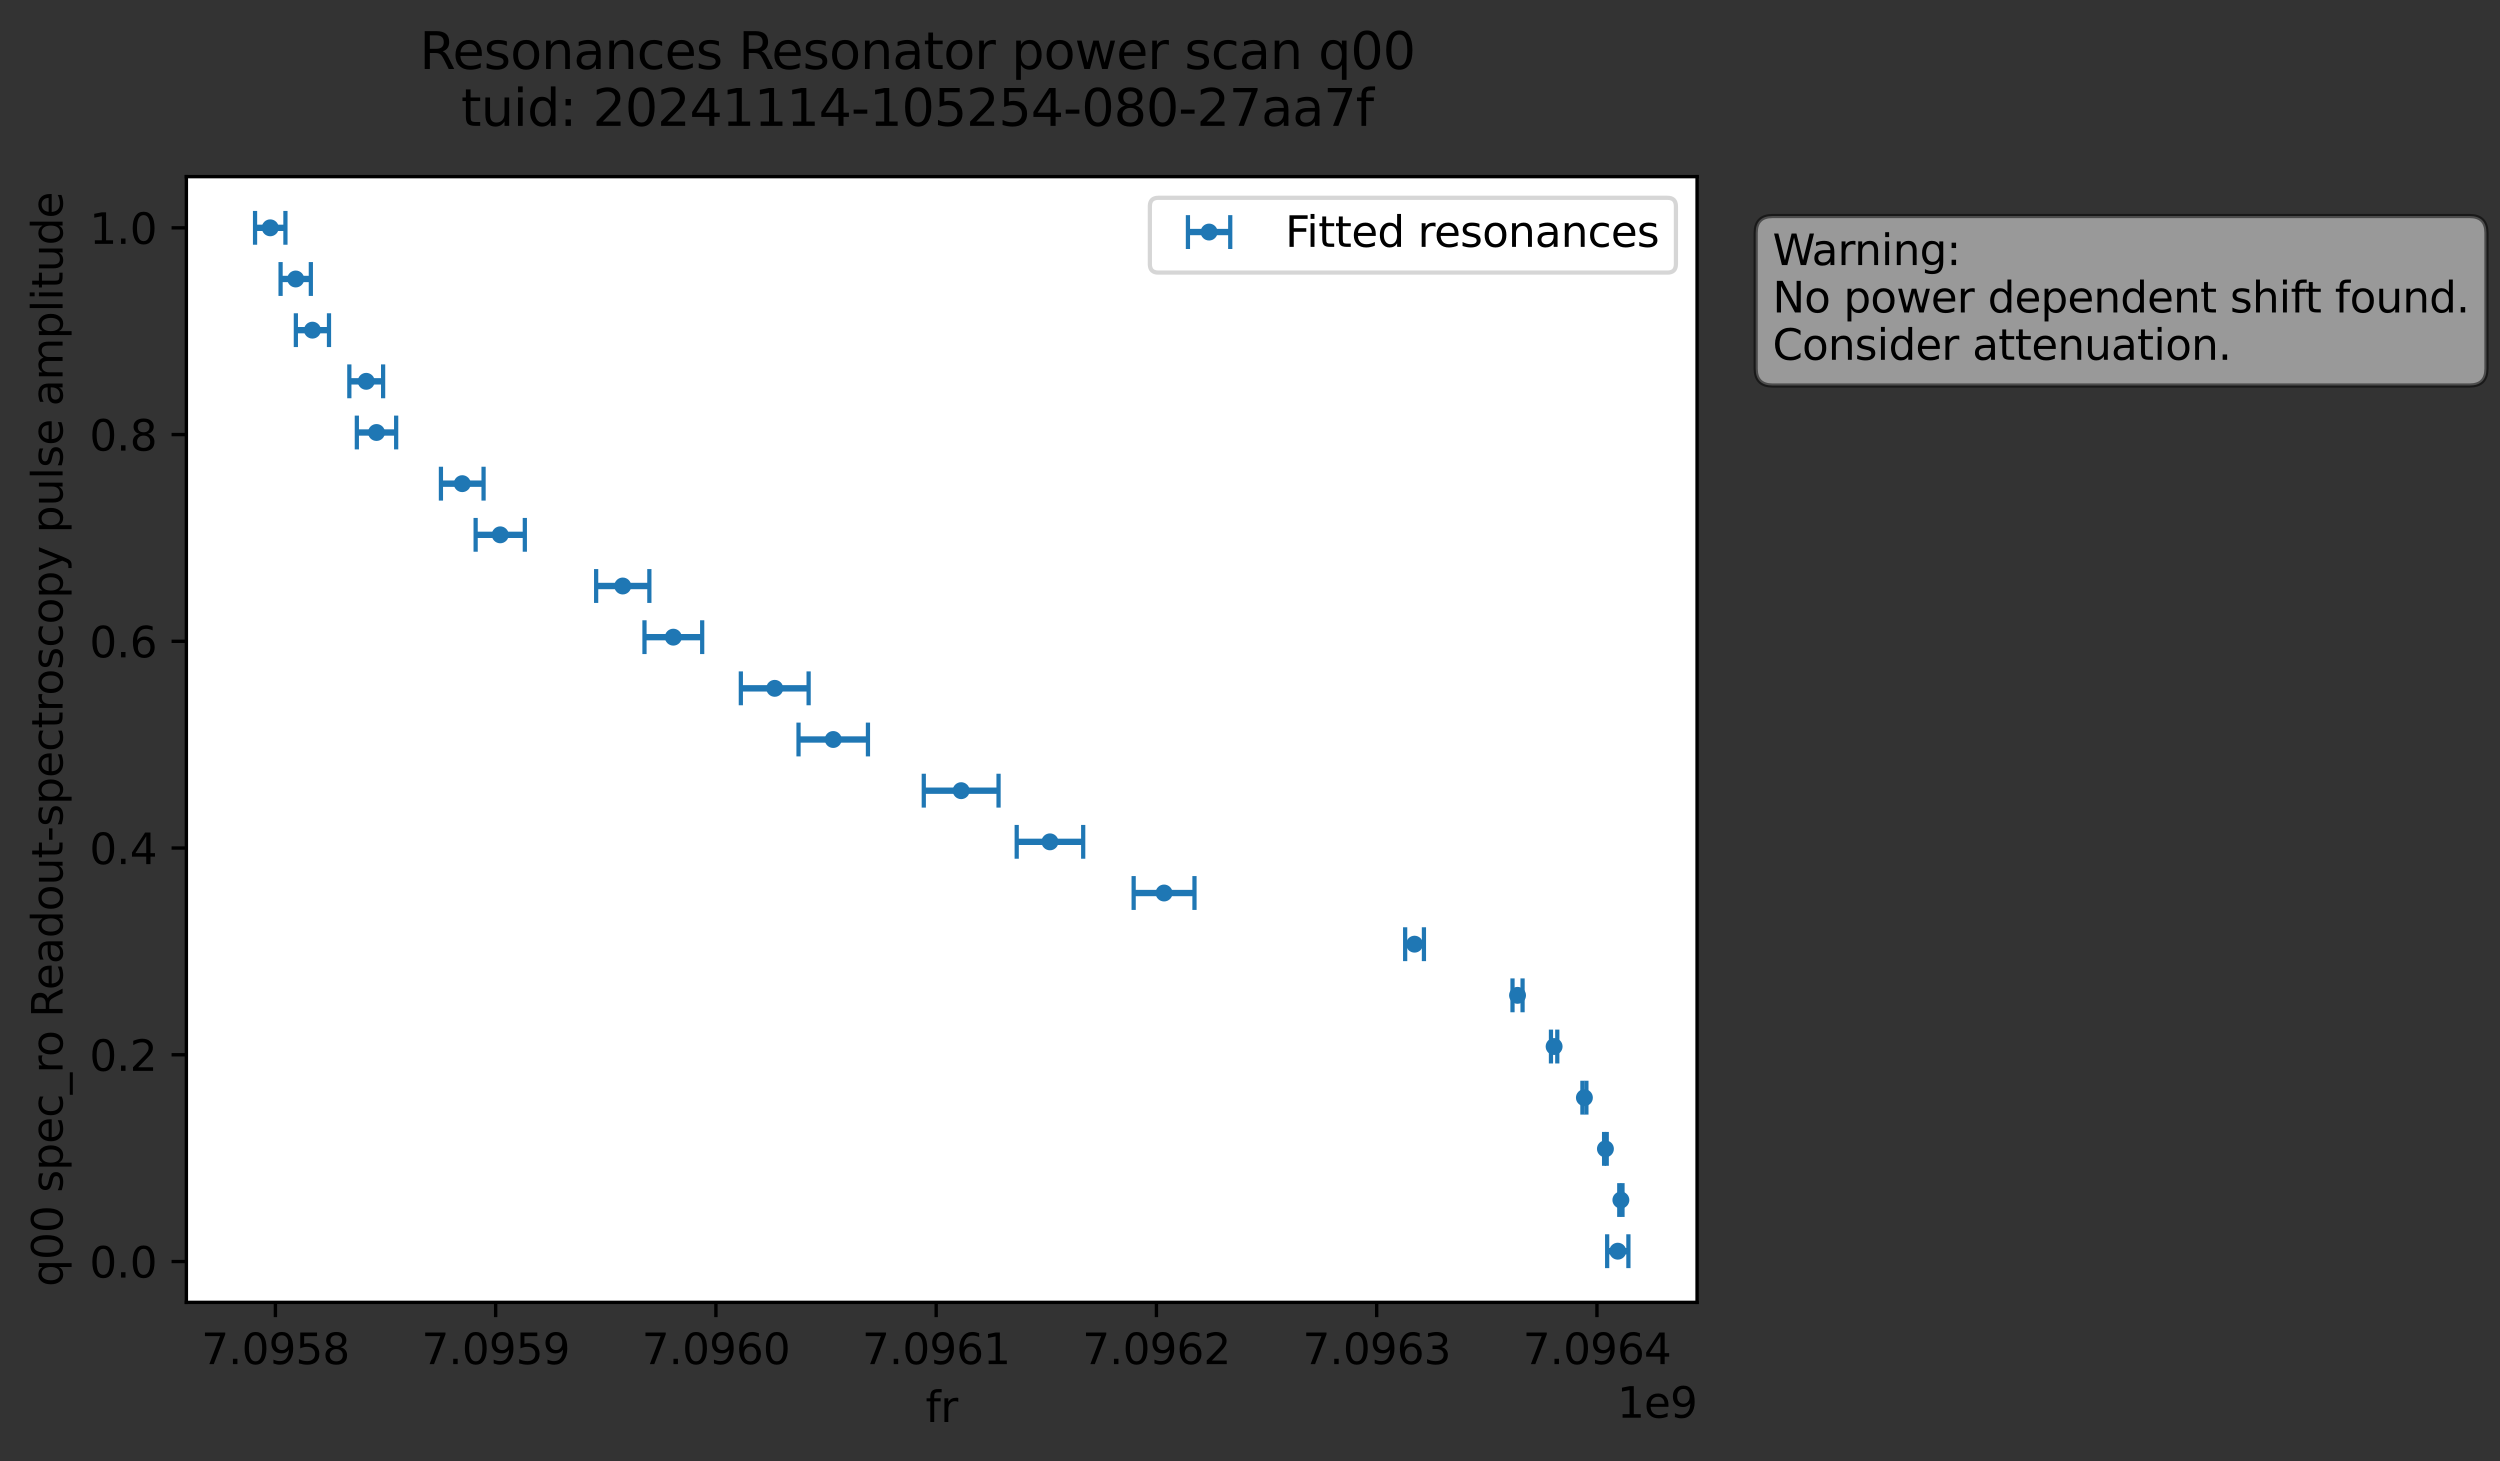 <?xml version="1.0" encoding="utf-8" standalone="no"?>
<!DOCTYPE svg PUBLIC "-//W3C//DTD SVG 1.1//EN"
  "http://www.w3.org/Graphics/SVG/1.1/DTD/svg11.dtd">
<svg xmlns:xlink="http://www.w3.org/1999/xlink" width="590.989pt" height="345.428pt" viewBox="0 0 590.989 345.428" xmlns="http://www.w3.org/2000/svg" version="1.1">
 <rect x="0" y="0" width="590.989" height="345.428" fill="#333333" stroke="none"/>
 <defs>
  <style type="text/css">*{stroke-linejoin: round; stroke-linecap: butt}</style>
 </defs>
 <g id="figure_1">
  <g id="patch_1">
   <path d="M 0 345.428 
L 590.989 345.428 
L 590.989 -0 
L 0 -0 
L 0 345.428 
z
" style="fill: none; opacity: 0"/>
  </g>
  <g id="axes_1">
   <g id="patch_2">
    <path d="M 44.059 307.872 
L 401.179 307.872 
L 401.179 41.76 
L 44.059 41.76 
z
" style="fill: #ffffff"/>
   </g>
   <g id="matplotlib.axis_1">
    <g id="xtick_1">
     <g id="line2d_1">
      <defs>
       <path id="m3586ecd455" d="M 0 0 
L 0 3.5 
" style="stroke: #000000; stroke-width: 0.8"/>
      </defs>
      <g>
       <use xlink:href="#m3586ecd455" x="65.103" y="307.872" style="stroke: #000000; stroke-width: 0.8"/>
      </g>
     </g>
     <g id="text_1">
      <!-- 7.0958 -->
      <g transform="translate(47.608 322.47) scale(0.1 -0.1)">
       <defs>
        <path id="DejaVuSans-37" d="M 525 4666 
L 3525 4666 
L 3525 4397 
L 1831 0 
L 1172 0 
L 2766 4134 
L 525 4134 
L 525 4666 
z
" transform="scale(0.016)"/>
        <path id="DejaVuSans-2e" d="M 684 794 
L 1344 794 
L 1344 0 
L 684 0 
L 684 794 
z
" transform="scale(0.016)"/>
        <path id="DejaVuSans-30" d="M 2034 4250 
Q 1547 4250 1301 3770 
Q 1056 3291 1056 2328 
Q 1056 1369 1301 889 
Q 1547 409 2034 409 
Q 2525 409 2770 889 
Q 3016 1369 3016 2328 
Q 3016 3291 2770 3770 
Q 2525 4250 2034 4250 
z
M 2034 4750 
Q 2819 4750 3233 4129 
Q 3647 3509 3647 2328 
Q 3647 1150 3233 529 
Q 2819 -91 2034 -91 
Q 1250 -91 836 529 
Q 422 1150 422 2328 
Q 422 3509 836 4129 
Q 1250 4750 2034 4750 
z
" transform="scale(0.016)"/>
        <path id="DejaVuSans-39" d="M 703 97 
L 703 672 
Q 941 559 1184 500 
Q 1428 441 1663 441 
Q 2288 441 2617 861 
Q 2947 1281 2994 2138 
Q 2813 1869 2534 1725 
Q 2256 1581 1919 1581 
Q 1219 1581 811 2004 
Q 403 2428 403 3163 
Q 403 3881 828 4315 
Q 1253 4750 1959 4750 
Q 2769 4750 3195 4129 
Q 3622 3509 3622 2328 
Q 3622 1225 3098 567 
Q 2575 -91 1691 -91 
Q 1453 -91 1209 -44 
Q 966 3 703 97 
z
M 1959 2075 
Q 2384 2075 2632 2365 
Q 2881 2656 2881 3163 
Q 2881 3666 2632 3958 
Q 2384 4250 1959 4250 
Q 1534 4250 1286 3958 
Q 1038 3666 1038 3163 
Q 1038 2656 1286 2365 
Q 1534 2075 1959 2075 
z
" transform="scale(0.016)"/>
        <path id="DejaVuSans-35" d="M 691 4666 
L 3169 4666 
L 3169 4134 
L 1269 4134 
L 1269 2991 
Q 1406 3038 1543 3061 
Q 1681 3084 1819 3084 
Q 2600 3084 3056 2656 
Q 3513 2228 3513 1497 
Q 3513 744 3044 326 
Q 2575 -91 1722 -91 
Q 1428 -91 1123 -41 
Q 819 9 494 109 
L 494 744 
Q 775 591 1075 516 
Q 1375 441 1709 441 
Q 2250 441 2565 725 
Q 2881 1009 2881 1497 
Q 2881 1984 2565 2268 
Q 2250 2553 1709 2553 
Q 1456 2553 1204 2497 
Q 953 2441 691 2322 
L 691 4666 
z
" transform="scale(0.016)"/>
        <path id="DejaVuSans-38" d="M 2034 2216 
Q 1584 2216 1326 1975 
Q 1069 1734 1069 1313 
Q 1069 891 1326 650 
Q 1584 409 2034 409 
Q 2484 409 2743 651 
Q 3003 894 3003 1313 
Q 3003 1734 2745 1975 
Q 2488 2216 2034 2216 
z
M 1403 2484 
Q 997 2584 770 2862 
Q 544 3141 544 3541 
Q 544 4100 942 4425 
Q 1341 4750 2034 4750 
Q 2731 4750 3128 4425 
Q 3525 4100 3525 3541 
Q 3525 3141 3298 2862 
Q 3072 2584 2669 2484 
Q 3125 2378 3379 2068 
Q 3634 1759 3634 1313 
Q 3634 634 3220 271 
Q 2806 -91 2034 -91 
Q 1263 -91 848 271 
Q 434 634 434 1313 
Q 434 1759 690 2068 
Q 947 2378 1403 2484 
z
M 1172 3481 
Q 1172 3119 1398 2916 
Q 1625 2713 2034 2713 
Q 2441 2713 2670 2916 
Q 2900 3119 2900 3481 
Q 2900 3844 2670 4047 
Q 2441 4250 2034 4250 
Q 1625 4250 1398 4047 
Q 1172 3844 1172 3481 
z
" transform="scale(0.016)"/>
       </defs>
       <use xlink:href="#DejaVuSans-37"/>
       <use xlink:href="#DejaVuSans-2e" x="63.623"/>
       <use xlink:href="#DejaVuSans-30" x="95.41"/>
       <use xlink:href="#DejaVuSans-39" x="159.033"/>
       <use xlink:href="#DejaVuSans-35" x="222.656"/>
       <use xlink:href="#DejaVuSans-38" x="286.279"/>
      </g>
     </g>
    </g>
    <g id="xtick_2">
     <g id="line2d_2">
      <g>
       <use xlink:href="#m3586ecd455" x="117.171" y="307.872" style="stroke: #000000; stroke-width: 0.8"/>
      </g>
     </g>
     <g id="text_2">
      <!-- 7.0959 -->
      <g transform="translate(99.676 322.47) scale(0.1 -0.1)">
       <use xlink:href="#DejaVuSans-37"/>
       <use xlink:href="#DejaVuSans-2e" x="63.623"/>
       <use xlink:href="#DejaVuSans-30" x="95.41"/>
       <use xlink:href="#DejaVuSans-39" x="159.033"/>
       <use xlink:href="#DejaVuSans-35" x="222.656"/>
       <use xlink:href="#DejaVuSans-39" x="286.279"/>
      </g>
     </g>
    </g>
    <g id="xtick_3">
     <g id="line2d_3">
      <g>
       <use xlink:href="#m3586ecd455" x="169.239" y="307.872" style="stroke: #000000; stroke-width: 0.8"/>
      </g>
     </g>
     <g id="text_3">
      <!-- 7.0960 -->
      <g transform="translate(151.744 322.47) scale(0.1 -0.1)">
       <defs>
        <path id="DejaVuSans-36" d="M 2113 2584 
Q 1688 2584 1439 2293 
Q 1191 2003 1191 1497 
Q 1191 994 1439 701 
Q 1688 409 2113 409 
Q 2538 409 2786 701 
Q 3034 994 3034 1497 
Q 3034 2003 2786 2293 
Q 2538 2584 2113 2584 
z
M 3366 4563 
L 3366 3988 
Q 3128 4100 2886 4159 
Q 2644 4219 2406 4219 
Q 1781 4219 1451 3797 
Q 1122 3375 1075 2522 
Q 1259 2794 1537 2939 
Q 1816 3084 2150 3084 
Q 2853 3084 3261 2657 
Q 3669 2231 3669 1497 
Q 3669 778 3244 343 
Q 2819 -91 2113 -91 
Q 1303 -91 875 529 
Q 447 1150 447 2328 
Q 447 3434 972 4092 
Q 1497 4750 2381 4750 
Q 2619 4750 2861 4703 
Q 3103 4656 3366 4563 
z
" transform="scale(0.016)"/>
       </defs>
       <use xlink:href="#DejaVuSans-37"/>
       <use xlink:href="#DejaVuSans-2e" x="63.623"/>
       <use xlink:href="#DejaVuSans-30" x="95.41"/>
       <use xlink:href="#DejaVuSans-39" x="159.033"/>
       <use xlink:href="#DejaVuSans-36" x="222.656"/>
       <use xlink:href="#DejaVuSans-30" x="286.279"/>
      </g>
     </g>
    </g>
    <g id="xtick_4">
     <g id="line2d_4">
      <g>
       <use xlink:href="#m3586ecd455" x="221.307" y="307.872" style="stroke: #000000; stroke-width: 0.8"/>
      </g>
     </g>
     <g id="text_4">
      <!-- 7.0961 -->
      <g transform="translate(203.812 322.47) scale(0.1 -0.1)">
       <defs>
        <path id="DejaVuSans-31" d="M 794 531 
L 1825 531 
L 1825 4091 
L 703 3866 
L 703 4441 
L 1819 4666 
L 2450 4666 
L 2450 531 
L 3481 531 
L 3481 0 
L 794 0 
L 794 531 
z
" transform="scale(0.016)"/>
       </defs>
       <use xlink:href="#DejaVuSans-37"/>
       <use xlink:href="#DejaVuSans-2e" x="63.623"/>
       <use xlink:href="#DejaVuSans-30" x="95.41"/>
       <use xlink:href="#DejaVuSans-39" x="159.033"/>
       <use xlink:href="#DejaVuSans-36" x="222.656"/>
       <use xlink:href="#DejaVuSans-31" x="286.279"/>
      </g>
     </g>
    </g>
    <g id="xtick_5">
     <g id="line2d_5">
      <g>
       <use xlink:href="#m3586ecd455" x="273.375" y="307.872" style="stroke: #000000; stroke-width: 0.8"/>
      </g>
     </g>
     <g id="text_5">
      <!-- 7.0962 -->
      <g transform="translate(255.88 322.47) scale(0.1 -0.1)">
       <defs>
        <path id="DejaVuSans-32" d="M 1228 531 
L 3431 531 
L 3431 0 
L 469 0 
L 469 531 
Q 828 903 1448 1529 
Q 2069 2156 2228 2338 
Q 2531 2678 2651 2914 
Q 2772 3150 2772 3378 
Q 2772 3750 2511 3984 
Q 2250 4219 1831 4219 
Q 1534 4219 1204 4116 
Q 875 4013 500 3803 
L 500 4441 
Q 881 4594 1212 4672 
Q 1544 4750 1819 4750 
Q 2544 4750 2975 4387 
Q 3406 4025 3406 3419 
Q 3406 3131 3298 2873 
Q 3191 2616 2906 2266 
Q 2828 2175 2409 1742 
Q 1991 1309 1228 531 
z
" transform="scale(0.016)"/>
       </defs>
       <use xlink:href="#DejaVuSans-37"/>
       <use xlink:href="#DejaVuSans-2e" x="63.623"/>
       <use xlink:href="#DejaVuSans-30" x="95.41"/>
       <use xlink:href="#DejaVuSans-39" x="159.033"/>
       <use xlink:href="#DejaVuSans-36" x="222.656"/>
       <use xlink:href="#DejaVuSans-32" x="286.279"/>
      </g>
     </g>
    </g>
    <g id="xtick_6">
     <g id="line2d_6">
      <g>
       <use xlink:href="#m3586ecd455" x="325.443" y="307.872" style="stroke: #000000; stroke-width: 0.8"/>
      </g>
     </g>
     <g id="text_6">
      <!-- 7.0963 -->
      <g transform="translate(307.948 322.47) scale(0.1 -0.1)">
       <defs>
        <path id="DejaVuSans-33" d="M 2597 2516 
Q 3050 2419 3304 2112 
Q 3559 1806 3559 1356 
Q 3559 666 3084 287 
Q 2609 -91 1734 -91 
Q 1441 -91 1130 -33 
Q 819 25 488 141 
L 488 750 
Q 750 597 1062 519 
Q 1375 441 1716 441 
Q 2309 441 2620 675 
Q 2931 909 2931 1356 
Q 2931 1769 2642 2001 
Q 2353 2234 1838 2234 
L 1294 2234 
L 1294 2753 
L 1863 2753 
Q 2328 2753 2575 2939 
Q 2822 3125 2822 3475 
Q 2822 3834 2567 4026 
Q 2313 4219 1838 4219 
Q 1578 4219 1281 4162 
Q 984 4106 628 3988 
L 628 4550 
Q 988 4650 1302 4700 
Q 1616 4750 1894 4750 
Q 2613 4750 3031 4423 
Q 3450 4097 3450 3541 
Q 3450 3153 3228 2886 
Q 3006 2619 2597 2516 
z
" transform="scale(0.016)"/>
       </defs>
       <use xlink:href="#DejaVuSans-37"/>
       <use xlink:href="#DejaVuSans-2e" x="63.623"/>
       <use xlink:href="#DejaVuSans-30" x="95.41"/>
       <use xlink:href="#DejaVuSans-39" x="159.033"/>
       <use xlink:href="#DejaVuSans-36" x="222.656"/>
       <use xlink:href="#DejaVuSans-33" x="286.279"/>
      </g>
     </g>
    </g>
    <g id="xtick_7">
     <g id="line2d_7">
      <g>
       <use xlink:href="#m3586ecd455" x="377.512" y="307.872" style="stroke: #000000; stroke-width: 0.8"/>
      </g>
     </g>
     <g id="text_7">
      <!-- 7.0964 -->
      <g transform="translate(360.016 322.47) scale(0.1 -0.1)">
       <defs>
        <path id="DejaVuSans-34" d="M 2419 4116 
L 825 1625 
L 2419 1625 
L 2419 4116 
z
M 2253 4666 
L 3047 4666 
L 3047 1625 
L 3713 1625 
L 3713 1100 
L 3047 1100 
L 3047 0 
L 2419 0 
L 2419 1100 
L 313 1100 
L 313 1709 
L 2253 4666 
z
" transform="scale(0.016)"/>
       </defs>
       <use xlink:href="#DejaVuSans-37"/>
       <use xlink:href="#DejaVuSans-2e" x="63.623"/>
       <use xlink:href="#DejaVuSans-30" x="95.41"/>
       <use xlink:href="#DejaVuSans-39" x="159.033"/>
       <use xlink:href="#DejaVuSans-36" x="222.656"/>
       <use xlink:href="#DejaVuSans-34" x="286.279"/>
      </g>
     </g>
    </g>
    <g id="text_8">
     <!-- fr -->
     <g transform="translate(218.804 336.149) scale(0.1 -0.1)">
      <defs>
       <path id="DejaVuSans-66" d="M 2375 4863 
L 2375 4384 
L 1825 4384 
Q 1516 4384 1395 4259 
Q 1275 4134 1275 3809 
L 1275 3500 
L 2222 3500 
L 2222 3053 
L 1275 3053 
L 1275 0 
L 697 0 
L 697 3053 
L 147 3053 
L 147 3500 
L 697 3500 
L 697 3744 
Q 697 4328 969 4595 
Q 1241 4863 1831 4863 
L 2375 4863 
z
" transform="scale(0.016)"/>
       <path id="DejaVuSans-72" d="M 2631 2963 
Q 2534 3019 2420 3045 
Q 2306 3072 2169 3072 
Q 1681 3072 1420 2755 
Q 1159 2438 1159 1844 
L 1159 0 
L 581 0 
L 581 3500 
L 1159 3500 
L 1159 2956 
Q 1341 3275 1631 3429 
Q 1922 3584 2338 3584 
Q 2397 3584 2469 3576 
Q 2541 3569 2628 3553 
L 2631 2963 
z
" transform="scale(0.016)"/>
      </defs>
      <use xlink:href="#DejaVuSans-66"/>
      <use xlink:href="#DejaVuSans-72" x="35.205"/>
     </g>
    </g>
    <g id="text_9">
     <!-- 1e9 -->
     <g transform="translate(382.301 335.149) scale(0.1 -0.1)">
      <defs>
       <path id="DejaVuSans-65" d="M 3597 1894 
L 3597 1613 
L 953 1613 
Q 991 1019 1311 708 
Q 1631 397 2203 397 
Q 2534 397 2845 478 
Q 3156 559 3463 722 
L 3463 178 
Q 3153 47 2828 -22 
Q 2503 -91 2169 -91 
Q 1331 -91 842 396 
Q 353 884 353 1716 
Q 353 2575 817 3079 
Q 1281 3584 2069 3584 
Q 2775 3584 3186 3129 
Q 3597 2675 3597 1894 
z
M 3022 2063 
Q 3016 2534 2758 2815 
Q 2500 3097 2075 3097 
Q 1594 3097 1305 2825 
Q 1016 2553 972 2059 
L 3022 2063 
z
" transform="scale(0.016)"/>
      </defs>
      <use xlink:href="#DejaVuSans-31"/>
      <use xlink:href="#DejaVuSans-65" x="63.623"/>
      <use xlink:href="#DejaVuSans-39" x="125.146"/>
     </g>
    </g>
   </g>
   <g id="matplotlib.axis_2">
    <g id="ytick_1">
     <g id="line2d_8">
      <defs>
       <path id="m7adfe493a2" d="M 0 0 
L -3.5 0 
" style="stroke: #000000; stroke-width: 0.8"/>
      </defs>
      <g>
       <use xlink:href="#m7adfe493a2" x="44.059" y="298.22" style="stroke: #000000; stroke-width: 0.8"/>
      </g>
     </g>
     <g id="text_10">
      <!-- 0.0 -->
      <g transform="translate(21.156 302.019) scale(0.1 -0.1)">
       <use xlink:href="#DejaVuSans-30"/>
       <use xlink:href="#DejaVuSans-2e" x="63.623"/>
       <use xlink:href="#DejaVuSans-30" x="95.41"/>
      </g>
     </g>
    </g>
    <g id="ytick_2">
     <g id="line2d_9">
      <g>
       <use xlink:href="#m7adfe493a2" x="44.059" y="249.347" style="stroke: #000000; stroke-width: 0.8"/>
      </g>
     </g>
     <g id="text_11">
      <!-- 0.2 -->
      <g transform="translate(21.156 253.146) scale(0.1 -0.1)">
       <use xlink:href="#DejaVuSans-30"/>
       <use xlink:href="#DejaVuSans-2e" x="63.623"/>
       <use xlink:href="#DejaVuSans-32" x="95.41"/>
      </g>
     </g>
    </g>
    <g id="ytick_3">
     <g id="line2d_10">
      <g>
       <use xlink:href="#m7adfe493a2" x="44.059" y="200.474" style="stroke: #000000; stroke-width: 0.8"/>
      </g>
     </g>
     <g id="text_12">
      <!-- 0.4 -->
      <g transform="translate(21.156 204.273) scale(0.1 -0.1)">
       <use xlink:href="#DejaVuSans-30"/>
       <use xlink:href="#DejaVuSans-2e" x="63.623"/>
       <use xlink:href="#DejaVuSans-34" x="95.41"/>
      </g>
     </g>
    </g>
    <g id="ytick_4">
     <g id="line2d_11">
      <g>
       <use xlink:href="#m7adfe493a2" x="44.059" y="151.601" style="stroke: #000000; stroke-width: 0.8"/>
      </g>
     </g>
     <g id="text_13">
      <!-- 0.6 -->
      <g transform="translate(21.156 155.401) scale(0.1 -0.1)">
       <use xlink:href="#DejaVuSans-30"/>
       <use xlink:href="#DejaVuSans-2e" x="63.623"/>
       <use xlink:href="#DejaVuSans-36" x="95.41"/>
      </g>
     </g>
    </g>
    <g id="ytick_5">
     <g id="line2d_12">
      <g>
       <use xlink:href="#m7adfe493a2" x="44.059" y="102.729" style="stroke: #000000; stroke-width: 0.8"/>
      </g>
     </g>
     <g id="text_14">
      <!-- 0.8 -->
      <g transform="translate(21.156 106.528) scale(0.1 -0.1)">
       <use xlink:href="#DejaVuSans-30"/>
       <use xlink:href="#DejaVuSans-2e" x="63.623"/>
       <use xlink:href="#DejaVuSans-38" x="95.41"/>
      </g>
     </g>
    </g>
    <g id="ytick_6">
     <g id="line2d_13">
      <g>
       <use xlink:href="#m7adfe493a2" x="44.059" y="53.856" style="stroke: #000000; stroke-width: 0.8"/>
      </g>
     </g>
     <g id="text_15">
      <!-- 1.0 -->
      <g transform="translate(21.156 57.655) scale(0.1 -0.1)">
       <use xlink:href="#DejaVuSans-31"/>
       <use xlink:href="#DejaVuSans-2e" x="63.623"/>
       <use xlink:href="#DejaVuSans-30" x="95.41"/>
      </g>
     </g>
    </g>
    <g id="text_16">
     <!-- q00 spec_ro Readout-spectroscopy pulse amplitude -->
     <g transform="translate(14.798 304.166) rotate(-90) scale(0.1 -0.1)">
      <defs>
       <path id="DejaVuSans-71" d="M 947 1747 
Q 947 1113 1208 752 
Q 1469 391 1925 391 
Q 2381 391 2643 752 
Q 2906 1113 2906 1747 
Q 2906 2381 2643 2742 
Q 2381 3103 1925 3103 
Q 1469 3103 1208 2742 
Q 947 2381 947 1747 
z
M 2906 525 
Q 2725 213 2448 61 
Q 2172 -91 1784 -91 
Q 1150 -91 751 415 
Q 353 922 353 1747 
Q 353 2572 751 3078 
Q 1150 3584 1784 3584 
Q 2172 3584 2448 3432 
Q 2725 3281 2906 2969 
L 2906 3500 
L 3481 3500 
L 3481 -1331 
L 2906 -1331 
L 2906 525 
z
" transform="scale(0.016)"/>
       <path id="DejaVuSans-20" transform="scale(0.016)"/>
       <path id="DejaVuSans-73" d="M 2834 3397 
L 2834 2853 
Q 2591 2978 2328 3040 
Q 2066 3103 1784 3103 
Q 1356 3103 1142 2972 
Q 928 2841 928 2578 
Q 928 2378 1081 2264 
Q 1234 2150 1697 2047 
L 1894 2003 
Q 2506 1872 2764 1633 
Q 3022 1394 3022 966 
Q 3022 478 2636 193 
Q 2250 -91 1575 -91 
Q 1294 -91 989 -36 
Q 684 19 347 128 
L 347 722 
Q 666 556 975 473 
Q 1284 391 1588 391 
Q 1994 391 2212 530 
Q 2431 669 2431 922 
Q 2431 1156 2273 1281 
Q 2116 1406 1581 1522 
L 1381 1569 
Q 847 1681 609 1914 
Q 372 2147 372 2553 
Q 372 3047 722 3315 
Q 1072 3584 1716 3584 
Q 2034 3584 2315 3537 
Q 2597 3491 2834 3397 
z
" transform="scale(0.016)"/>
       <path id="DejaVuSans-70" d="M 1159 525 
L 1159 -1331 
L 581 -1331 
L 581 3500 
L 1159 3500 
L 1159 2969 
Q 1341 3281 1617 3432 
Q 1894 3584 2278 3584 
Q 2916 3584 3314 3078 
Q 3713 2572 3713 1747 
Q 3713 922 3314 415 
Q 2916 -91 2278 -91 
Q 1894 -91 1617 61 
Q 1341 213 1159 525 
z
M 3116 1747 
Q 3116 2381 2855 2742 
Q 2594 3103 2138 3103 
Q 1681 3103 1420 2742 
Q 1159 2381 1159 1747 
Q 1159 1113 1420 752 
Q 1681 391 2138 391 
Q 2594 391 2855 752 
Q 3116 1113 3116 1747 
z
" transform="scale(0.016)"/>
       <path id="DejaVuSans-63" d="M 3122 3366 
L 3122 2828 
Q 2878 2963 2633 3030 
Q 2388 3097 2138 3097 
Q 1578 3097 1268 2742 
Q 959 2388 959 1747 
Q 959 1106 1268 751 
Q 1578 397 2138 397 
Q 2388 397 2633 464 
Q 2878 531 3122 666 
L 3122 134 
Q 2881 22 2623 -34 
Q 2366 -91 2075 -91 
Q 1284 -91 818 406 
Q 353 903 353 1747 
Q 353 2603 823 3093 
Q 1294 3584 2113 3584 
Q 2378 3584 2631 3529 
Q 2884 3475 3122 3366 
z
" transform="scale(0.016)"/>
       <path id="DejaVuSans-5f" d="M 3263 -1063 
L 3263 -1509 
L -63 -1509 
L -63 -1063 
L 3263 -1063 
z
" transform="scale(0.016)"/>
       <path id="DejaVuSans-6f" d="M 1959 3097 
Q 1497 3097 1228 2736 
Q 959 2375 959 1747 
Q 959 1119 1226 758 
Q 1494 397 1959 397 
Q 2419 397 2687 759 
Q 2956 1122 2956 1747 
Q 2956 2369 2687 2733 
Q 2419 3097 1959 3097 
z
M 1959 3584 
Q 2709 3584 3137 3096 
Q 3566 2609 3566 1747 
Q 3566 888 3137 398 
Q 2709 -91 1959 -91 
Q 1206 -91 779 398 
Q 353 888 353 1747 
Q 353 2609 779 3096 
Q 1206 3584 1959 3584 
z
" transform="scale(0.016)"/>
       <path id="DejaVuSans-52" d="M 2841 2188 
Q 3044 2119 3236 1894 
Q 3428 1669 3622 1275 
L 4263 0 
L 3584 0 
L 2988 1197 
Q 2756 1666 2539 1819 
Q 2322 1972 1947 1972 
L 1259 1972 
L 1259 0 
L 628 0 
L 628 4666 
L 2053 4666 
Q 2853 4666 3247 4331 
Q 3641 3997 3641 3322 
Q 3641 2881 3436 2590 
Q 3231 2300 2841 2188 
z
M 1259 4147 
L 1259 2491 
L 2053 2491 
Q 2509 2491 2742 2702 
Q 2975 2913 2975 3322 
Q 2975 3731 2742 3939 
Q 2509 4147 2053 4147 
L 1259 4147 
z
" transform="scale(0.016)"/>
       <path id="DejaVuSans-61" d="M 2194 1759 
Q 1497 1759 1228 1600 
Q 959 1441 959 1056 
Q 959 750 1161 570 
Q 1363 391 1709 391 
Q 2188 391 2477 730 
Q 2766 1069 2766 1631 
L 2766 1759 
L 2194 1759 
z
M 3341 1997 
L 3341 0 
L 2766 0 
L 2766 531 
Q 2569 213 2275 61 
Q 1981 -91 1556 -91 
Q 1019 -91 701 211 
Q 384 513 384 1019 
Q 384 1609 779 1909 
Q 1175 2209 1959 2209 
L 2766 2209 
L 2766 2266 
Q 2766 2663 2505 2880 
Q 2244 3097 1772 3097 
Q 1472 3097 1187 3025 
Q 903 2953 641 2809 
L 641 3341 
Q 956 3463 1253 3523 
Q 1550 3584 1831 3584 
Q 2591 3584 2966 3190 
Q 3341 2797 3341 1997 
z
" transform="scale(0.016)"/>
       <path id="DejaVuSans-64" d="M 2906 2969 
L 2906 4863 
L 3481 4863 
L 3481 0 
L 2906 0 
L 2906 525 
Q 2725 213 2448 61 
Q 2172 -91 1784 -91 
Q 1150 -91 751 415 
Q 353 922 353 1747 
Q 353 2572 751 3078 
Q 1150 3584 1784 3584 
Q 2172 3584 2448 3432 
Q 2725 3281 2906 2969 
z
M 947 1747 
Q 947 1113 1208 752 
Q 1469 391 1925 391 
Q 2381 391 2643 752 
Q 2906 1113 2906 1747 
Q 2906 2381 2643 2742 
Q 2381 3103 1925 3103 
Q 1469 3103 1208 2742 
Q 947 2381 947 1747 
z
" transform="scale(0.016)"/>
       <path id="DejaVuSans-75" d="M 544 1381 
L 544 3500 
L 1119 3500 
L 1119 1403 
Q 1119 906 1312 657 
Q 1506 409 1894 409 
Q 2359 409 2629 706 
Q 2900 1003 2900 1516 
L 2900 3500 
L 3475 3500 
L 3475 0 
L 2900 0 
L 2900 538 
Q 2691 219 2414 64 
Q 2138 -91 1772 -91 
Q 1169 -91 856 284 
Q 544 659 544 1381 
z
M 1991 3584 
L 1991 3584 
z
" transform="scale(0.016)"/>
       <path id="DejaVuSans-74" d="M 1172 4494 
L 1172 3500 
L 2356 3500 
L 2356 3053 
L 1172 3053 
L 1172 1153 
Q 1172 725 1289 603 
Q 1406 481 1766 481 
L 2356 481 
L 2356 0 
L 1766 0 
Q 1100 0 847 248 
Q 594 497 594 1153 
L 594 3053 
L 172 3053 
L 172 3500 
L 594 3500 
L 594 4494 
L 1172 4494 
z
" transform="scale(0.016)"/>
       <path id="DejaVuSans-2d" d="M 313 2009 
L 1997 2009 
L 1997 1497 
L 313 1497 
L 313 2009 
z
" transform="scale(0.016)"/>
       <path id="DejaVuSans-79" d="M 2059 -325 
Q 1816 -950 1584 -1140 
Q 1353 -1331 966 -1331 
L 506 -1331 
L 506 -850 
L 844 -850 
Q 1081 -850 1212 -737 
Q 1344 -625 1503 -206 
L 1606 56 
L 191 3500 
L 800 3500 
L 1894 763 
L 2988 3500 
L 3597 3500 
L 2059 -325 
z
" transform="scale(0.016)"/>
       <path id="DejaVuSans-6c" d="M 603 4863 
L 1178 4863 
L 1178 0 
L 603 0 
L 603 4863 
z
" transform="scale(0.016)"/>
       <path id="DejaVuSans-6d" d="M 3328 2828 
Q 3544 3216 3844 3400 
Q 4144 3584 4550 3584 
Q 5097 3584 5394 3201 
Q 5691 2819 5691 2113 
L 5691 0 
L 5113 0 
L 5113 2094 
Q 5113 2597 4934 2840 
Q 4756 3084 4391 3084 
Q 3944 3084 3684 2787 
Q 3425 2491 3425 1978 
L 3425 0 
L 2847 0 
L 2847 2094 
Q 2847 2600 2669 2842 
Q 2491 3084 2119 3084 
Q 1678 3084 1418 2786 
Q 1159 2488 1159 1978 
L 1159 0 
L 581 0 
L 581 3500 
L 1159 3500 
L 1159 2956 
Q 1356 3278 1631 3431 
Q 1906 3584 2284 3584 
Q 2666 3584 2933 3390 
Q 3200 3197 3328 2828 
z
" transform="scale(0.016)"/>
       <path id="DejaVuSans-69" d="M 603 3500 
L 1178 3500 
L 1178 0 
L 603 0 
L 603 3500 
z
M 603 4863 
L 1178 4863 
L 1178 4134 
L 603 4134 
L 603 4863 
z
" transform="scale(0.016)"/>
      </defs>
      <use xlink:href="#DejaVuSans-71"/>
      <use xlink:href="#DejaVuSans-30" x="63.477"/>
      <use xlink:href="#DejaVuSans-30" x="127.1"/>
      <use xlink:href="#DejaVuSans-20" x="190.723"/>
      <use xlink:href="#DejaVuSans-73" x="222.51"/>
      <use xlink:href="#DejaVuSans-70" x="274.609"/>
      <use xlink:href="#DejaVuSans-65" x="338.086"/>
      <use xlink:href="#DejaVuSans-63" x="399.609"/>
      <use xlink:href="#DejaVuSans-5f" x="454.59"/>
      <use xlink:href="#DejaVuSans-72" x="504.59"/>
      <use xlink:href="#DejaVuSans-6f" x="543.453"/>
      <use xlink:href="#DejaVuSans-20" x="604.635"/>
      <use xlink:href="#DejaVuSans-52" x="636.422"/>
      <use xlink:href="#DejaVuSans-65" x="701.404"/>
      <use xlink:href="#DejaVuSans-61" x="762.928"/>
      <use xlink:href="#DejaVuSans-64" x="824.207"/>
      <use xlink:href="#DejaVuSans-6f" x="887.684"/>
      <use xlink:href="#DejaVuSans-75" x="948.865"/>
      <use xlink:href="#DejaVuSans-74" x="1012.244"/>
      <use xlink:href="#DejaVuSans-2d" x="1051.453"/>
      <use xlink:href="#DejaVuSans-73" x="1087.537"/>
      <use xlink:href="#DejaVuSans-70" x="1139.637"/>
      <use xlink:href="#DejaVuSans-65" x="1203.113"/>
      <use xlink:href="#DejaVuSans-63" x="1264.637"/>
      <use xlink:href="#DejaVuSans-74" x="1319.617"/>
      <use xlink:href="#DejaVuSans-72" x="1358.826"/>
      <use xlink:href="#DejaVuSans-6f" x="1397.689"/>
      <use xlink:href="#DejaVuSans-73" x="1458.871"/>
      <use xlink:href="#DejaVuSans-63" x="1510.971"/>
      <use xlink:href="#DejaVuSans-6f" x="1565.951"/>
      <use xlink:href="#DejaVuSans-70" x="1627.133"/>
      <use xlink:href="#DejaVuSans-79" x="1690.609"/>
      <use xlink:href="#DejaVuSans-20" x="1749.789"/>
      <use xlink:href="#DejaVuSans-70" x="1781.576"/>
      <use xlink:href="#DejaVuSans-75" x="1845.053"/>
      <use xlink:href="#DejaVuSans-6c" x="1908.432"/>
      <use xlink:href="#DejaVuSans-73" x="1936.215"/>
      <use xlink:href="#DejaVuSans-65" x="1988.314"/>
      <use xlink:href="#DejaVuSans-20" x="2049.838"/>
      <use xlink:href="#DejaVuSans-61" x="2081.625"/>
      <use xlink:href="#DejaVuSans-6d" x="2142.904"/>
      <use xlink:href="#DejaVuSans-70" x="2240.316"/>
      <use xlink:href="#DejaVuSans-6c" x="2303.793"/>
      <use xlink:href="#DejaVuSans-69" x="2331.576"/>
      <use xlink:href="#DejaVuSans-74" x="2359.359"/>
      <use xlink:href="#DejaVuSans-75" x="2398.568"/>
      <use xlink:href="#DejaVuSans-64" x="2461.947"/>
      <use xlink:href="#DejaVuSans-65" x="2525.424"/>
     </g>
    </g>
   </g>
   <g id="LineCollection_1">
    <path d="M 379.925 295.776 
L 384.947 295.776 
" clip-path="url(#pc64861ac76)" style="fill: none; stroke: #1f77b4; stroke-width: 1.5"/>
    <path d="M 382.786 283.68 
L 383.551 283.68 
" clip-path="url(#pc64861ac76)" style="fill: none; stroke: #1f77b4; stroke-width: 1.5"/>
    <path d="M 379.2 271.584 
L 379.828 271.584 
" clip-path="url(#pc64861ac76)" style="fill: none; stroke: #1f77b4; stroke-width: 1.5"/>
    <path d="M 374.074 259.488 
L 375.017 259.488 
" clip-path="url(#pc64861ac76)" style="fill: none; stroke: #1f77b4; stroke-width: 1.5"/>
    <path d="M 366.639 247.392 
L 368.134 247.392 
" clip-path="url(#pc64861ac76)" style="fill: none; stroke: #1f77b4; stroke-width: 1.5"/>
    <path d="M 357.55 235.296 
L 359.928 235.296 
" clip-path="url(#pc64861ac76)" style="fill: none; stroke: #1f77b4; stroke-width: 1.5"/>
    <path d="M 332.172 223.2 
L 336.612 223.2 
" clip-path="url(#pc64861ac76)" style="fill: none; stroke: #1f77b4; stroke-width: 1.5"/>
    <path d="M 267.991 211.104 
L 282.37 211.104 
" clip-path="url(#pc64861ac76)" style="fill: none; stroke: #1f77b4; stroke-width: 1.5"/>
    <path d="M 240.345 199.008 
L 256.063 199.008 
" clip-path="url(#pc64861ac76)" style="fill: none; stroke: #1f77b4; stroke-width: 1.5"/>
    <path d="M 218.378 186.912 
L 236.053 186.912 
" clip-path="url(#pc64861ac76)" style="fill: none; stroke: #1f77b4; stroke-width: 1.5"/>
    <path d="M 188.769 174.816 
L 205.18 174.816 
" clip-path="url(#pc64861ac76)" style="fill: none; stroke: #1f77b4; stroke-width: 1.5"/>
    <path d="M 175.131 162.72 
L 191.155 162.72 
" clip-path="url(#pc64861ac76)" style="fill: none; stroke: #1f77b4; stroke-width: 1.5"/>
    <path d="M 152.352 150.624 
L 165.992 150.624 
" clip-path="url(#pc64861ac76)" style="fill: none; stroke: #1f77b4; stroke-width: 1.5"/>
    <path d="M 140.926 138.528 
L 153.504 138.528 
" clip-path="url(#pc64861ac76)" style="fill: none; stroke: #1f77b4; stroke-width: 1.5"/>
    <path d="M 112.439 126.432 
L 124.067 126.432 
" clip-path="url(#pc64861ac76)" style="fill: none; stroke: #1f77b4; stroke-width: 1.5"/>
    <path d="M 104.233 114.336 
L 114.314 114.336 
" clip-path="url(#pc64861ac76)" style="fill: none; stroke: #1f77b4; stroke-width: 1.5"/>
    <path d="M 84.356 102.24 
L 93.65 102.24 
" clip-path="url(#pc64861ac76)" style="fill: none; stroke: #1f77b4; stroke-width: 1.5"/>
    <path d="M 82.581 90.144 
L 90.566 90.144 
" clip-path="url(#pc64861ac76)" style="fill: none; stroke: #1f77b4; stroke-width: 1.5"/>
    <path d="M 69.94 78.048 
L 77.772 78.048 
" clip-path="url(#pc64861ac76)" style="fill: none; stroke: #1f77b4; stroke-width: 1.5"/>
    <path d="M 66.329 65.952 
L 73.482 65.952 
" clip-path="url(#pc64861ac76)" style="fill: none; stroke: #1f77b4; stroke-width: 1.5"/>
    <path d="M 60.292 53.856 
L 67.473 53.856 
" clip-path="url(#pc64861ac76)" style="fill: none; stroke: #1f77b4; stroke-width: 1.5"/>
   </g>
   <g id="line2d_14">
    <defs>
     <path id="m2ec868ede5" d="M 0 4 
L 0 -4 
" style="stroke: #1f77b4"/>
    </defs>
    <g clip-path="url(#pc64861ac76)">
     <use xlink:href="#m2ec868ede5" x="379.925" y="295.776" style="fill: #1f77b4; stroke: #1f77b4"/>
     <use xlink:href="#m2ec868ede5" x="382.786" y="283.68" style="fill: #1f77b4; stroke: #1f77b4"/>
     <use xlink:href="#m2ec868ede5" x="379.2" y="271.584" style="fill: #1f77b4; stroke: #1f77b4"/>
     <use xlink:href="#m2ec868ede5" x="374.074" y="259.488" style="fill: #1f77b4; stroke: #1f77b4"/>
     <use xlink:href="#m2ec868ede5" x="366.639" y="247.392" style="fill: #1f77b4; stroke: #1f77b4"/>
     <use xlink:href="#m2ec868ede5" x="357.55" y="235.296" style="fill: #1f77b4; stroke: #1f77b4"/>
     <use xlink:href="#m2ec868ede5" x="332.172" y="223.2" style="fill: #1f77b4; stroke: #1f77b4"/>
     <use xlink:href="#m2ec868ede5" x="267.991" y="211.104" style="fill: #1f77b4; stroke: #1f77b4"/>
     <use xlink:href="#m2ec868ede5" x="240.345" y="199.008" style="fill: #1f77b4; stroke: #1f77b4"/>
     <use xlink:href="#m2ec868ede5" x="218.378" y="186.912" style="fill: #1f77b4; stroke: #1f77b4"/>
     <use xlink:href="#m2ec868ede5" x="188.769" y="174.816" style="fill: #1f77b4; stroke: #1f77b4"/>
     <use xlink:href="#m2ec868ede5" x="175.131" y="162.72" style="fill: #1f77b4; stroke: #1f77b4"/>
     <use xlink:href="#m2ec868ede5" x="152.352" y="150.624" style="fill: #1f77b4; stroke: #1f77b4"/>
     <use xlink:href="#m2ec868ede5" x="140.926" y="138.528" style="fill: #1f77b4; stroke: #1f77b4"/>
     <use xlink:href="#m2ec868ede5" x="112.439" y="126.432" style="fill: #1f77b4; stroke: #1f77b4"/>
     <use xlink:href="#m2ec868ede5" x="104.233" y="114.336" style="fill: #1f77b4; stroke: #1f77b4"/>
     <use xlink:href="#m2ec868ede5" x="84.356" y="102.24" style="fill: #1f77b4; stroke: #1f77b4"/>
     <use xlink:href="#m2ec868ede5" x="82.581" y="90.144" style="fill: #1f77b4; stroke: #1f77b4"/>
     <use xlink:href="#m2ec868ede5" x="69.94" y="78.048" style="fill: #1f77b4; stroke: #1f77b4"/>
     <use xlink:href="#m2ec868ede5" x="66.329" y="65.952" style="fill: #1f77b4; stroke: #1f77b4"/>
     <use xlink:href="#m2ec868ede5" x="60.292" y="53.856" style="fill: #1f77b4; stroke: #1f77b4"/>
    </g>
   </g>
   <g id="line2d_15">
    <g clip-path="url(#pc64861ac76)">
     <use xlink:href="#m2ec868ede5" x="384.947" y="295.776" style="fill: #1f77b4; stroke: #1f77b4"/>
     <use xlink:href="#m2ec868ede5" x="383.551" y="283.68" style="fill: #1f77b4; stroke: #1f77b4"/>
     <use xlink:href="#m2ec868ede5" x="379.828" y="271.584" style="fill: #1f77b4; stroke: #1f77b4"/>
     <use xlink:href="#m2ec868ede5" x="375.017" y="259.488" style="fill: #1f77b4; stroke: #1f77b4"/>
     <use xlink:href="#m2ec868ede5" x="368.134" y="247.392" style="fill: #1f77b4; stroke: #1f77b4"/>
     <use xlink:href="#m2ec868ede5" x="359.928" y="235.296" style="fill: #1f77b4; stroke: #1f77b4"/>
     <use xlink:href="#m2ec868ede5" x="336.612" y="223.2" style="fill: #1f77b4; stroke: #1f77b4"/>
     <use xlink:href="#m2ec868ede5" x="282.37" y="211.104" style="fill: #1f77b4; stroke: #1f77b4"/>
     <use xlink:href="#m2ec868ede5" x="256.063" y="199.008" style="fill: #1f77b4; stroke: #1f77b4"/>
     <use xlink:href="#m2ec868ede5" x="236.053" y="186.912" style="fill: #1f77b4; stroke: #1f77b4"/>
     <use xlink:href="#m2ec868ede5" x="205.18" y="174.816" style="fill: #1f77b4; stroke: #1f77b4"/>
     <use xlink:href="#m2ec868ede5" x="191.155" y="162.72" style="fill: #1f77b4; stroke: #1f77b4"/>
     <use xlink:href="#m2ec868ede5" x="165.992" y="150.624" style="fill: #1f77b4; stroke: #1f77b4"/>
     <use xlink:href="#m2ec868ede5" x="153.504" y="138.528" style="fill: #1f77b4; stroke: #1f77b4"/>
     <use xlink:href="#m2ec868ede5" x="124.067" y="126.432" style="fill: #1f77b4; stroke: #1f77b4"/>
     <use xlink:href="#m2ec868ede5" x="114.314" y="114.336" style="fill: #1f77b4; stroke: #1f77b4"/>
     <use xlink:href="#m2ec868ede5" x="93.65" y="102.24" style="fill: #1f77b4; stroke: #1f77b4"/>
     <use xlink:href="#m2ec868ede5" x="90.566" y="90.144" style="fill: #1f77b4; stroke: #1f77b4"/>
     <use xlink:href="#m2ec868ede5" x="77.772" y="78.048" style="fill: #1f77b4; stroke: #1f77b4"/>
     <use xlink:href="#m2ec868ede5" x="73.482" y="65.952" style="fill: #1f77b4; stroke: #1f77b4"/>
     <use xlink:href="#m2ec868ede5" x="67.473" y="53.856" style="fill: #1f77b4; stroke: #1f77b4"/>
    </g>
   </g>
   <g id="line2d_16">
    <defs>
     <path id="m4c5b75a69f" d="M 0 1.5 
C 0.398 1.5 0.779 1.342 1.061 1.061 
C 1.342 0.779 1.5 0.398 1.5 0 
C 1.5 -0.398 1.342 -0.779 1.061 -1.061 
C 0.779 -1.342 0.398 -1.5 0 -1.5 
C -0.398 -1.5 -0.779 -1.342 -1.061 -1.061 
C -1.342 -0.779 -1.5 -0.398 -1.5 0 
C -1.5 0.398 -1.342 0.779 -1.061 1.061 
C -0.779 1.342 -0.398 1.5 0 1.5 
z
" style="stroke: #1f77b4"/>
    </defs>
    <g clip-path="url(#pc64861ac76)">
     <use xlink:href="#m4c5b75a69f" x="382.436" y="295.776" style="fill: #1f77b4; stroke: #1f77b4"/>
     <use xlink:href="#m4c5b75a69f" x="383.168" y="283.68" style="fill: #1f77b4; stroke: #1f77b4"/>
     <use xlink:href="#m4c5b75a69f" x="379.514" y="271.584" style="fill: #1f77b4; stroke: #1f77b4"/>
     <use xlink:href="#m4c5b75a69f" x="374.545" y="259.488" style="fill: #1f77b4; stroke: #1f77b4"/>
     <use xlink:href="#m4c5b75a69f" x="367.386" y="247.392" style="fill: #1f77b4; stroke: #1f77b4"/>
     <use xlink:href="#m4c5b75a69f" x="358.739" y="235.296" style="fill: #1f77b4; stroke: #1f77b4"/>
     <use xlink:href="#m4c5b75a69f" x="334.392" y="223.2" style="fill: #1f77b4; stroke: #1f77b4"/>
     <use xlink:href="#m4c5b75a69f" x="275.181" y="211.104" style="fill: #1f77b4; stroke: #1f77b4"/>
     <use xlink:href="#m4c5b75a69f" x="248.204" y="199.008" style="fill: #1f77b4; stroke: #1f77b4"/>
     <use xlink:href="#m4c5b75a69f" x="227.215" y="186.912" style="fill: #1f77b4; stroke: #1f77b4"/>
     <use xlink:href="#m4c5b75a69f" x="196.974" y="174.816" style="fill: #1f77b4; stroke: #1f77b4"/>
     <use xlink:href="#m4c5b75a69f" x="183.143" y="162.72" style="fill: #1f77b4; stroke: #1f77b4"/>
     <use xlink:href="#m4c5b75a69f" x="159.172" y="150.624" style="fill: #1f77b4; stroke: #1f77b4"/>
     <use xlink:href="#m4c5b75a69f" x="147.215" y="138.528" style="fill: #1f77b4; stroke: #1f77b4"/>
     <use xlink:href="#m4c5b75a69f" x="118.253" y="126.432" style="fill: #1f77b4; stroke: #1f77b4"/>
     <use xlink:href="#m4c5b75a69f" x="109.274" y="114.336" style="fill: #1f77b4; stroke: #1f77b4"/>
     <use xlink:href="#m4c5b75a69f" x="89.003" y="102.24" style="fill: #1f77b4; stroke: #1f77b4"/>
     <use xlink:href="#m4c5b75a69f" x="86.574" y="90.144" style="fill: #1f77b4; stroke: #1f77b4"/>
     <use xlink:href="#m4c5b75a69f" x="73.856" y="78.048" style="fill: #1f77b4; stroke: #1f77b4"/>
     <use xlink:href="#m4c5b75a69f" x="69.905" y="65.952" style="fill: #1f77b4; stroke: #1f77b4"/>
     <use xlink:href="#m4c5b75a69f" x="63.883" y="53.856" style="fill: #1f77b4; stroke: #1f77b4"/>
    </g>
   </g>
   <g id="patch_3">
    <path d="M 44.059 307.872 
L 44.059 41.76 
" style="fill: none; stroke: #000000; stroke-width: 0.8; stroke-linejoin: miter; stroke-linecap: square"/>
   </g>
   <g id="patch_4">
    <path d="M 401.179 307.872 
L 401.179 41.76 
" style="fill: none; stroke: #000000; stroke-width: 0.8; stroke-linejoin: miter; stroke-linecap: square"/>
   </g>
   <g id="patch_5">
    <path d="M 44.059 307.872 
L 401.179 307.872 
" style="fill: none; stroke: #000000; stroke-width: 0.8; stroke-linejoin: miter; stroke-linecap: square"/>
   </g>
   <g id="patch_6">
    <path d="M 44.059 41.76 
L 401.179 41.76 
" style="fill: none; stroke: #000000; stroke-width: 0.8; stroke-linejoin: miter; stroke-linecap: square"/>
   </g>
   <g id="text_17">
    <g id="patch_7">
     <path d="M 419.035 91.139 
L 583.788 91.139 
Q 587.788 91.139 587.788 87.139 
L 587.788 55.066 
Q 587.788 51.066 583.788 51.066 
L 419.035 51.066 
Q 415.035 51.066 415.035 55.066 
L 415.035 87.139 
Q 415.035 91.139 419.035 91.139 
z
" style="fill: #ffffff; opacity: 0.5; stroke: #000000; stroke-linejoin: miter"/>
    </g>
    <!-- Warning: -->
    <g transform="translate(419.035 62.664) scale(0.1 -0.1)">
     <defs>
      <path id="DejaVuSans-57" d="M 213 4666 
L 850 4666 
L 1831 722 
L 2809 4666 
L 3519 4666 
L 4500 722 
L 5478 4666 
L 6119 4666 
L 4947 0 
L 4153 0 
L 3169 4050 
L 2175 0 
L 1381 0 
L 213 4666 
z
" transform="scale(0.016)"/>
      <path id="DejaVuSans-6e" d="M 3513 2113 
L 3513 0 
L 2938 0 
L 2938 2094 
Q 2938 2591 2744 2837 
Q 2550 3084 2163 3084 
Q 1697 3084 1428 2787 
Q 1159 2491 1159 1978 
L 1159 0 
L 581 0 
L 581 3500 
L 1159 3500 
L 1159 2956 
Q 1366 3272 1645 3428 
Q 1925 3584 2291 3584 
Q 2894 3584 3203 3211 
Q 3513 2838 3513 2113 
z
" transform="scale(0.016)"/>
      <path id="DejaVuSans-67" d="M 2906 1791 
Q 2906 2416 2648 2759 
Q 2391 3103 1925 3103 
Q 1463 3103 1205 2759 
Q 947 2416 947 1791 
Q 947 1169 1205 825 
Q 1463 481 1925 481 
Q 2391 481 2648 825 
Q 2906 1169 2906 1791 
z
M 3481 434 
Q 3481 -459 3084 -895 
Q 2688 -1331 1869 -1331 
Q 1566 -1331 1297 -1286 
Q 1028 -1241 775 -1147 
L 775 -588 
Q 1028 -725 1275 -790 
Q 1522 -856 1778 -856 
Q 2344 -856 2625 -561 
Q 2906 -266 2906 331 
L 2906 616 
Q 2728 306 2450 153 
Q 2172 0 1784 0 
Q 1141 0 747 490 
Q 353 981 353 1791 
Q 353 2603 747 3093 
Q 1141 3584 1784 3584 
Q 2172 3584 2450 3431 
Q 2728 3278 2906 2969 
L 2906 3500 
L 3481 3500 
L 3481 434 
z
" transform="scale(0.016)"/>
      <path id="DejaVuSans-3a" d="M 750 794 
L 1409 794 
L 1409 0 
L 750 0 
L 750 794 
z
M 750 3309 
L 1409 3309 
L 1409 2516 
L 750 2516 
L 750 3309 
z
" transform="scale(0.016)"/>
     </defs>
     <use xlink:href="#DejaVuSans-57"/>
     <use xlink:href="#DejaVuSans-61" x="92.502"/>
     <use xlink:href="#DejaVuSans-72" x="153.781"/>
     <use xlink:href="#DejaVuSans-6e" x="193.145"/>
     <use xlink:href="#DejaVuSans-69" x="256.523"/>
     <use xlink:href="#DejaVuSans-6e" x="284.307"/>
     <use xlink:href="#DejaVuSans-67" x="347.686"/>
     <use xlink:href="#DejaVuSans-3a" x="411.162"/>
    </g>
    <!-- No power dependent shift found. -->
    <g transform="translate(419.035 73.862) scale(0.1 -0.1)">
     <defs>
      <path id="DejaVuSans-4e" d="M 628 4666 
L 1478 4666 
L 3547 763 
L 3547 4666 
L 4159 4666 
L 4159 0 
L 3309 0 
L 1241 3903 
L 1241 0 
L 628 0 
L 628 4666 
z
" transform="scale(0.016)"/>
      <path id="DejaVuSans-77" d="M 269 3500 
L 844 3500 
L 1563 769 
L 2278 3500 
L 2956 3500 
L 3675 769 
L 4391 3500 
L 4966 3500 
L 4050 0 
L 3372 0 
L 2619 2869 
L 1863 0 
L 1184 0 
L 269 3500 
z
" transform="scale(0.016)"/>
      <path id="DejaVuSans-68" d="M 3513 2113 
L 3513 0 
L 2938 0 
L 2938 2094 
Q 2938 2591 2744 2837 
Q 2550 3084 2163 3084 
Q 1697 3084 1428 2787 
Q 1159 2491 1159 1978 
L 1159 0 
L 581 0 
L 581 4863 
L 1159 4863 
L 1159 2956 
Q 1366 3272 1645 3428 
Q 1925 3584 2291 3584 
Q 2894 3584 3203 3211 
Q 3513 2838 3513 2113 
z
" transform="scale(0.016)"/>
     </defs>
     <use xlink:href="#DejaVuSans-4e"/>
     <use xlink:href="#DejaVuSans-6f" x="74.805"/>
     <use xlink:href="#DejaVuSans-20" x="135.986"/>
     <use xlink:href="#DejaVuSans-70" x="167.773"/>
     <use xlink:href="#DejaVuSans-6f" x="231.25"/>
     <use xlink:href="#DejaVuSans-77" x="292.432"/>
     <use xlink:href="#DejaVuSans-65" x="374.219"/>
     <use xlink:href="#DejaVuSans-72" x="435.742"/>
     <use xlink:href="#DejaVuSans-20" x="476.855"/>
     <use xlink:href="#DejaVuSans-64" x="508.643"/>
     <use xlink:href="#DejaVuSans-65" x="572.119"/>
     <use xlink:href="#DejaVuSans-70" x="633.643"/>
     <use xlink:href="#DejaVuSans-65" x="697.119"/>
     <use xlink:href="#DejaVuSans-6e" x="758.643"/>
     <use xlink:href="#DejaVuSans-64" x="822.021"/>
     <use xlink:href="#DejaVuSans-65" x="885.498"/>
     <use xlink:href="#DejaVuSans-6e" x="947.021"/>
     <use xlink:href="#DejaVuSans-74" x="1010.4"/>
     <use xlink:href="#DejaVuSans-20" x="1049.609"/>
     <use xlink:href="#DejaVuSans-73" x="1081.396"/>
     <use xlink:href="#DejaVuSans-68" x="1133.496"/>
     <use xlink:href="#DejaVuSans-69" x="1196.875"/>
     <use xlink:href="#DejaVuSans-66" x="1224.658"/>
     <use xlink:href="#DejaVuSans-74" x="1258.113"/>
     <use xlink:href="#DejaVuSans-20" x="1297.322"/>
     <use xlink:href="#DejaVuSans-66" x="1329.109"/>
     <use xlink:href="#DejaVuSans-6f" x="1364.314"/>
     <use xlink:href="#DejaVuSans-75" x="1425.496"/>
     <use xlink:href="#DejaVuSans-6e" x="1488.875"/>
     <use xlink:href="#DejaVuSans-64" x="1552.254"/>
     <use xlink:href="#DejaVuSans-2e" x="1615.73"/>
    </g>
    <!-- Consider attenuation. -->
    <g transform="translate(419.035 85.06) scale(0.1 -0.1)">
     <defs>
      <path id="DejaVuSans-43" d="M 4122 4306 
L 4122 3641 
Q 3803 3938 3442 4084 
Q 3081 4231 2675 4231 
Q 1875 4231 1450 3742 
Q 1025 3253 1025 2328 
Q 1025 1406 1450 917 
Q 1875 428 2675 428 
Q 3081 428 3442 575 
Q 3803 722 4122 1019 
L 4122 359 
Q 3791 134 3420 21 
Q 3050 -91 2638 -91 
Q 1578 -91 968 557 
Q 359 1206 359 2328 
Q 359 3453 968 4101 
Q 1578 4750 2638 4750 
Q 3056 4750 3426 4639 
Q 3797 4528 4122 4306 
z
" transform="scale(0.016)"/>
     </defs>
     <use xlink:href="#DejaVuSans-43"/>
     <use xlink:href="#DejaVuSans-6f" x="69.824"/>
     <use xlink:href="#DejaVuSans-6e" x="131.006"/>
     <use xlink:href="#DejaVuSans-73" x="194.385"/>
     <use xlink:href="#DejaVuSans-69" x="246.484"/>
     <use xlink:href="#DejaVuSans-64" x="274.268"/>
     <use xlink:href="#DejaVuSans-65" x="337.744"/>
     <use xlink:href="#DejaVuSans-72" x="399.268"/>
     <use xlink:href="#DejaVuSans-20" x="440.381"/>
     <use xlink:href="#DejaVuSans-61" x="472.168"/>
     <use xlink:href="#DejaVuSans-74" x="533.447"/>
     <use xlink:href="#DejaVuSans-74" x="572.656"/>
     <use xlink:href="#DejaVuSans-65" x="611.865"/>
     <use xlink:href="#DejaVuSans-6e" x="673.389"/>
     <use xlink:href="#DejaVuSans-75" x="736.768"/>
     <use xlink:href="#DejaVuSans-61" x="800.146"/>
     <use xlink:href="#DejaVuSans-74" x="861.426"/>
     <use xlink:href="#DejaVuSans-69" x="900.635"/>
     <use xlink:href="#DejaVuSans-6f" x="928.418"/>
     <use xlink:href="#DejaVuSans-6e" x="989.6"/>
     <use xlink:href="#DejaVuSans-2e" x="1052.979"/>
    </g>
   </g>
   <g id="legend_1">
    <g id="patch_8">
     <path d="M 273.823 64.438 
L 394.179 64.438 
Q 396.179 64.438 396.179 62.438 
L 396.179 48.76 
Q 396.179 46.76 394.179 46.76 
L 273.823 46.76 
Q 271.823 46.76 271.823 48.76 
L 271.823 62.438 
Q 271.823 64.438 273.823 64.438 
z
" style="fill: #ffffff; opacity: 0.8; stroke: #cccccc; stroke-linejoin: miter"/>
    </g>
    <g id="LineCollection_2">
     <path d="M 280.823 54.858 
L 290.823 54.858 
" style="fill: none; stroke: #1f77b4; stroke-width: 1.5"/>
    </g>
    <g id="line2d_17">
     <g>
      <use xlink:href="#m2ec868ede5" x="280.823" y="54.858" style="fill: #1f77b4; stroke: #1f77b4"/>
     </g>
    </g>
    <g id="line2d_18">
     <g>
      <use xlink:href="#m2ec868ede5" x="290.823" y="54.858" style="fill: #1f77b4; stroke: #1f77b4"/>
     </g>
    </g>
    <g id="line2d_19"/>
    <g id="line2d_20">
     <g>
      <use xlink:href="#m4c5b75a69f" x="285.823" y="54.858" style="fill: #1f77b4; stroke: #1f77b4"/>
     </g>
    </g>
    <g id="text_18">
     <!-- Fitted resonances -->
     <g transform="translate(303.823 58.358) scale(0.1 -0.1)">
      <defs>
       <path id="DejaVuSans-46" d="M 628 4666 
L 3309 4666 
L 3309 4134 
L 1259 4134 
L 1259 2759 
L 3109 2759 
L 3109 2228 
L 1259 2228 
L 1259 0 
L 628 0 
L 628 4666 
z
" transform="scale(0.016)"/>
      </defs>
      <use xlink:href="#DejaVuSans-46"/>
      <use xlink:href="#DejaVuSans-69" x="50.27"/>
      <use xlink:href="#DejaVuSans-74" x="78.053"/>
      <use xlink:href="#DejaVuSans-74" x="117.262"/>
      <use xlink:href="#DejaVuSans-65" x="156.471"/>
      <use xlink:href="#DejaVuSans-64" x="217.994"/>
      <use xlink:href="#DejaVuSans-20" x="281.471"/>
      <use xlink:href="#DejaVuSans-72" x="313.258"/>
      <use xlink:href="#DejaVuSans-65" x="352.121"/>
      <use xlink:href="#DejaVuSans-73" x="413.645"/>
      <use xlink:href="#DejaVuSans-6f" x="465.744"/>
      <use xlink:href="#DejaVuSans-6e" x="526.926"/>
      <use xlink:href="#DejaVuSans-61" x="590.305"/>
      <use xlink:href="#DejaVuSans-6e" x="651.584"/>
      <use xlink:href="#DejaVuSans-63" x="714.963"/>
      <use xlink:href="#DejaVuSans-65" x="769.943"/>
      <use xlink:href="#DejaVuSans-73" x="831.467"/>
     </g>
    </g>
   </g>
  </g>
  <g id="text_19">
   <!-- Resonances Resonator power scan q00 -->
   <g transform="translate(99.195 16.318) scale(0.12 -0.12)">
    <use xlink:href="#DejaVuSans-52"/>
    <use xlink:href="#DejaVuSans-65" x="64.982"/>
    <use xlink:href="#DejaVuSans-73" x="126.506"/>
    <use xlink:href="#DejaVuSans-6f" x="178.605"/>
    <use xlink:href="#DejaVuSans-6e" x="239.787"/>
    <use xlink:href="#DejaVuSans-61" x="303.166"/>
    <use xlink:href="#DejaVuSans-6e" x="364.445"/>
    <use xlink:href="#DejaVuSans-63" x="427.824"/>
    <use xlink:href="#DejaVuSans-65" x="482.805"/>
    <use xlink:href="#DejaVuSans-73" x="544.328"/>
    <use xlink:href="#DejaVuSans-20" x="596.428"/>
    <use xlink:href="#DejaVuSans-52" x="628.215"/>
    <use xlink:href="#DejaVuSans-65" x="693.197"/>
    <use xlink:href="#DejaVuSans-73" x="754.721"/>
    <use xlink:href="#DejaVuSans-6f" x="806.82"/>
    <use xlink:href="#DejaVuSans-6e" x="868.002"/>
    <use xlink:href="#DejaVuSans-61" x="931.381"/>
    <use xlink:href="#DejaVuSans-74" x="992.66"/>
    <use xlink:href="#DejaVuSans-6f" x="1031.869"/>
    <use xlink:href="#DejaVuSans-72" x="1093.051"/>
    <use xlink:href="#DejaVuSans-20" x="1134.164"/>
    <use xlink:href="#DejaVuSans-70" x="1165.951"/>
    <use xlink:href="#DejaVuSans-6f" x="1229.428"/>
    <use xlink:href="#DejaVuSans-77" x="1290.609"/>
    <use xlink:href="#DejaVuSans-65" x="1372.396"/>
    <use xlink:href="#DejaVuSans-72" x="1433.92"/>
    <use xlink:href="#DejaVuSans-20" x="1475.033"/>
    <use xlink:href="#DejaVuSans-73" x="1506.82"/>
    <use xlink:href="#DejaVuSans-63" x="1558.92"/>
    <use xlink:href="#DejaVuSans-61" x="1613.9"/>
    <use xlink:href="#DejaVuSans-6e" x="1675.18"/>
    <use xlink:href="#DejaVuSans-20" x="1738.559"/>
    <use xlink:href="#DejaVuSans-71" x="1770.346"/>
    <use xlink:href="#DejaVuSans-30" x="1833.822"/>
    <use xlink:href="#DejaVuSans-30" x="1897.445"/>
   </g>
   <!-- tuid: 20241114-105254-080-27aa7f -->
   <g transform="translate(108.991 29.756) scale(0.12 -0.12)">
    <use xlink:href="#DejaVuSans-74"/>
    <use xlink:href="#DejaVuSans-75" x="39.209"/>
    <use xlink:href="#DejaVuSans-69" x="102.588"/>
    <use xlink:href="#DejaVuSans-64" x="130.371"/>
    <use xlink:href="#DejaVuSans-3a" x="193.848"/>
    <use xlink:href="#DejaVuSans-20" x="227.539"/>
    <use xlink:href="#DejaVuSans-32" x="259.326"/>
    <use xlink:href="#DejaVuSans-30" x="322.949"/>
    <use xlink:href="#DejaVuSans-32" x="386.572"/>
    <use xlink:href="#DejaVuSans-34" x="450.195"/>
    <use xlink:href="#DejaVuSans-31" x="513.818"/>
    <use xlink:href="#DejaVuSans-31" x="577.441"/>
    <use xlink:href="#DejaVuSans-31" x="641.064"/>
    <use xlink:href="#DejaVuSans-34" x="704.688"/>
    <use xlink:href="#DejaVuSans-2d" x="768.311"/>
    <use xlink:href="#DejaVuSans-31" x="804.395"/>
    <use xlink:href="#DejaVuSans-30" x="868.018"/>
    <use xlink:href="#DejaVuSans-35" x="931.641"/>
    <use xlink:href="#DejaVuSans-32" x="995.264"/>
    <use xlink:href="#DejaVuSans-35" x="1058.887"/>
    <use xlink:href="#DejaVuSans-34" x="1122.51"/>
    <use xlink:href="#DejaVuSans-2d" x="1186.133"/>
    <use xlink:href="#DejaVuSans-30" x="1222.217"/>
    <use xlink:href="#DejaVuSans-38" x="1285.84"/>
    <use xlink:href="#DejaVuSans-30" x="1349.463"/>
    <use xlink:href="#DejaVuSans-2d" x="1413.086"/>
    <use xlink:href="#DejaVuSans-32" x="1449.17"/>
    <use xlink:href="#DejaVuSans-37" x="1512.793"/>
    <use xlink:href="#DejaVuSans-61" x="1576.416"/>
    <use xlink:href="#DejaVuSans-61" x="1637.695"/>
    <use xlink:href="#DejaVuSans-37" x="1698.975"/>
    <use xlink:href="#DejaVuSans-66" x="1762.598"/>
   </g>
  </g>
 </g>
 <defs>
  <clipPath id="pc64861ac76">
   <rect x="44.059" y="41.76" width="357.12" height="266.112"/>
  </clipPath>
 </defs>
</svg>

